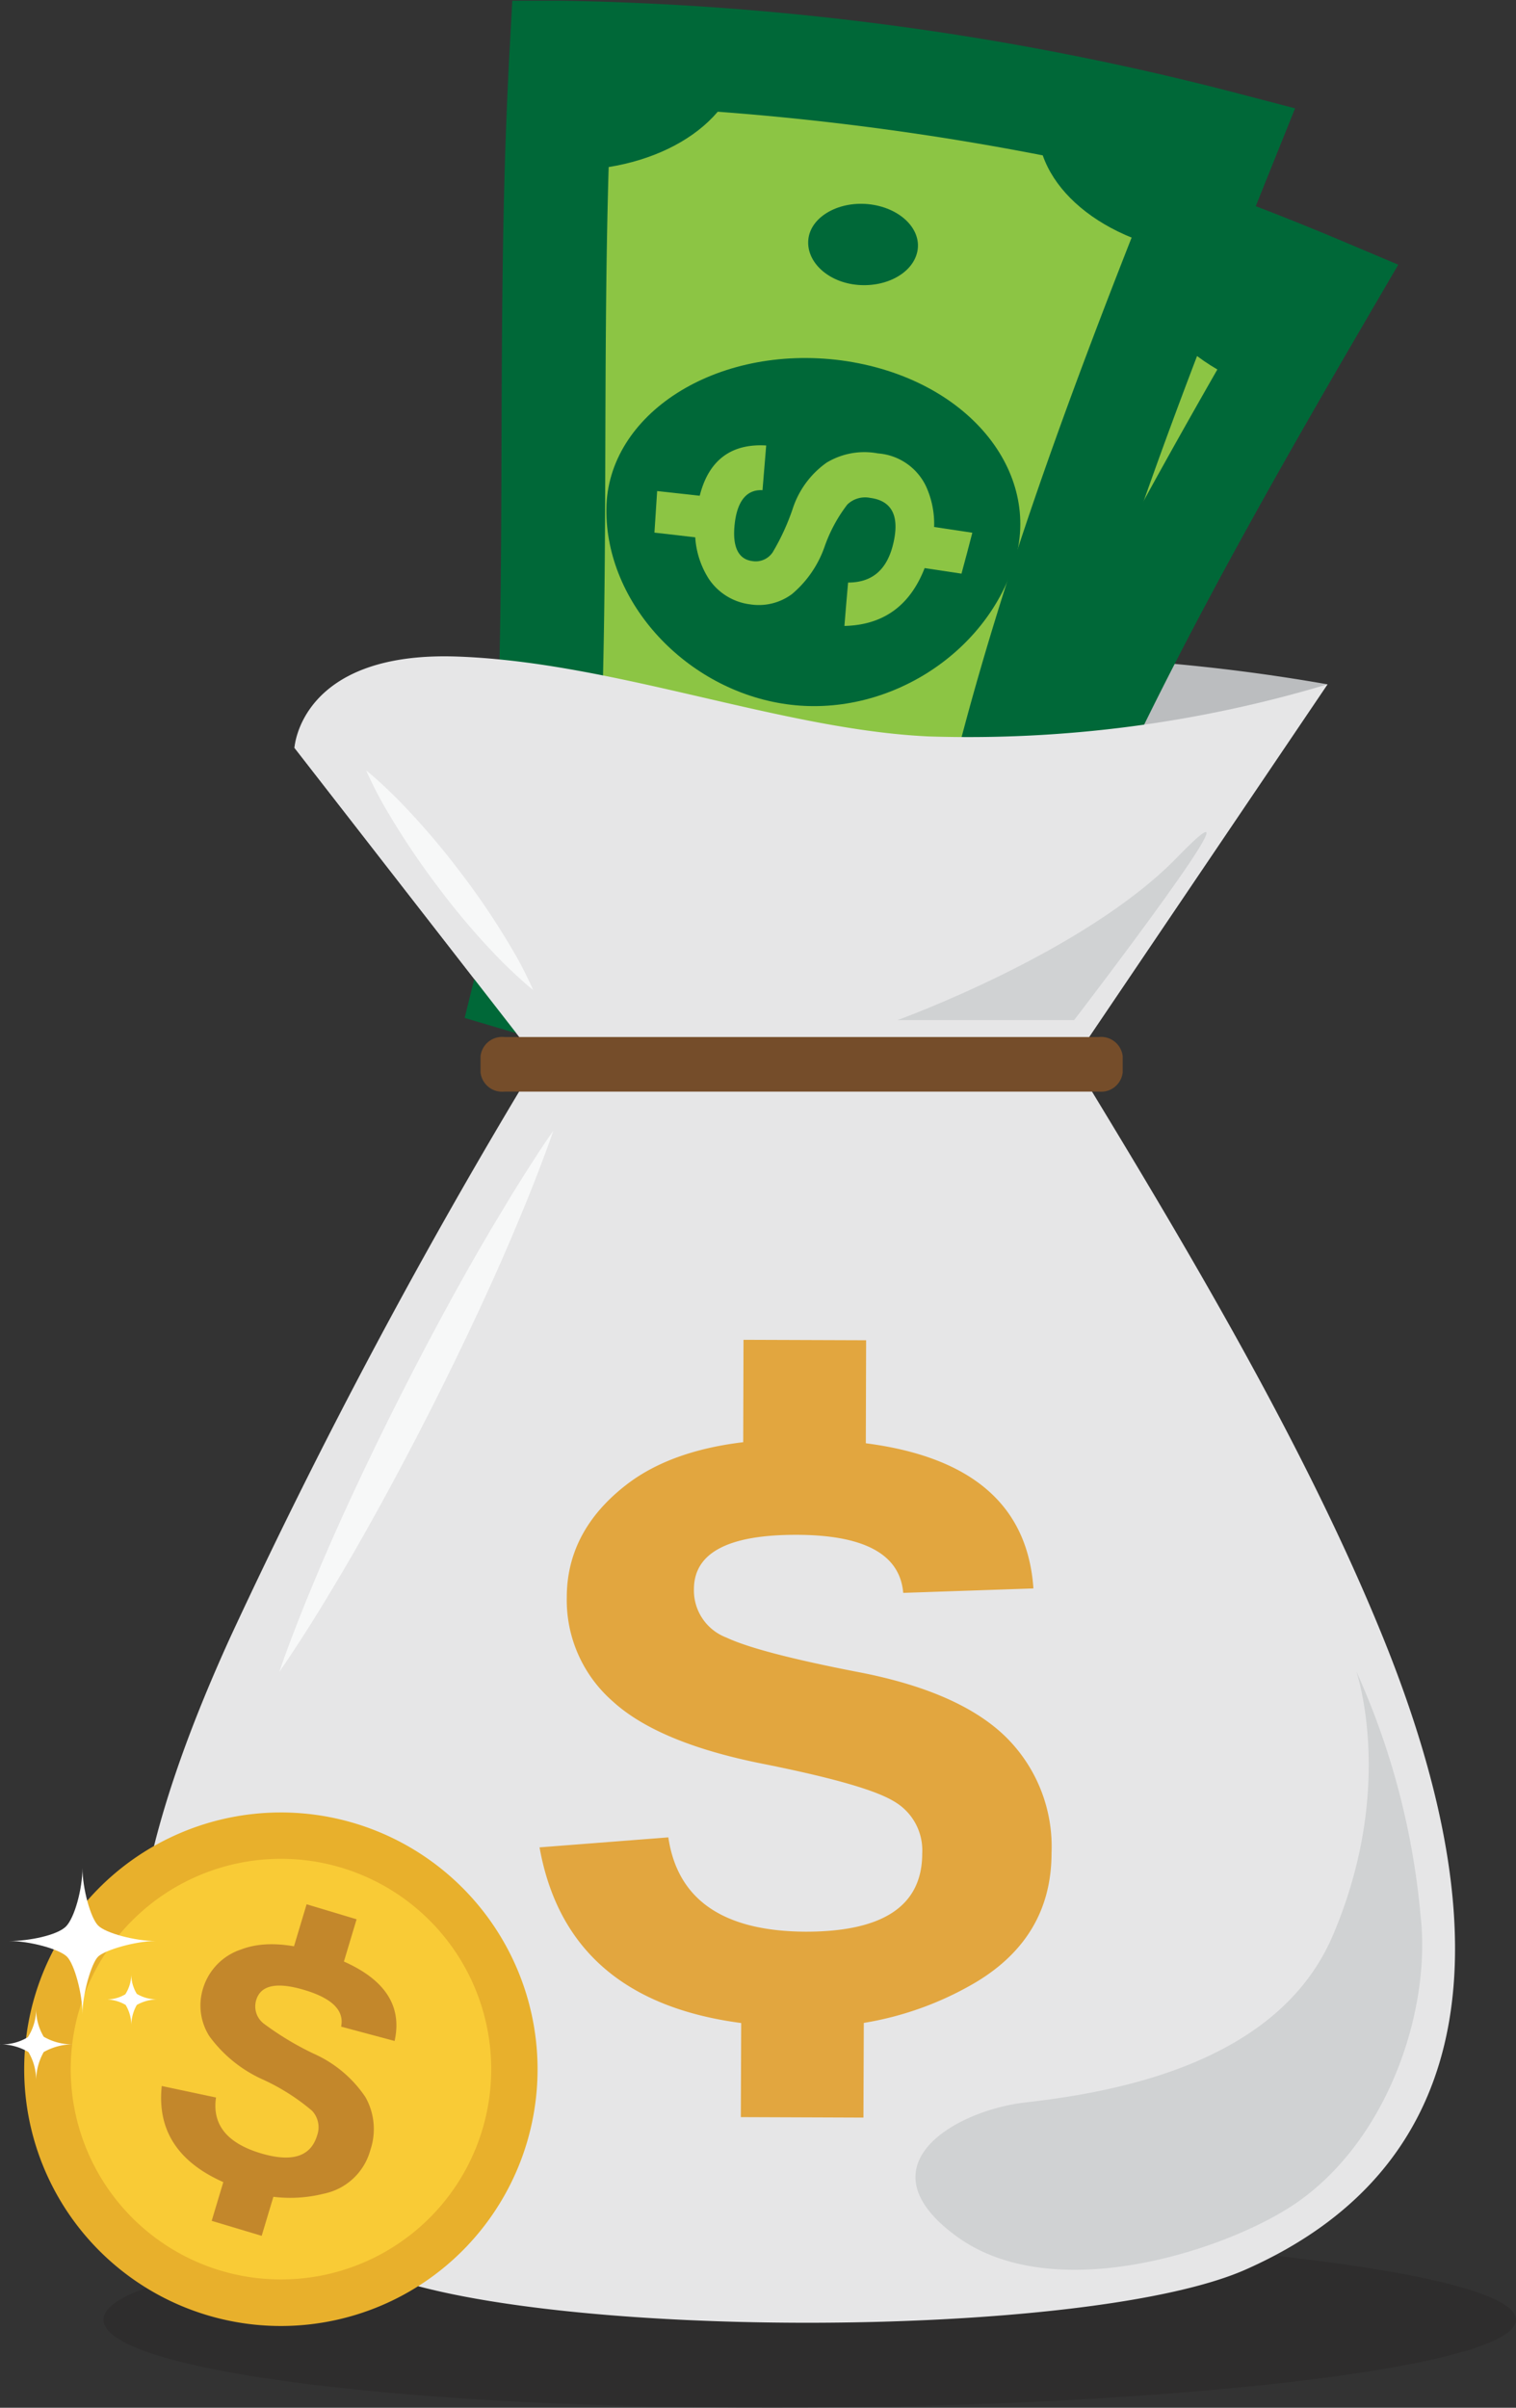 <svg xmlns="http://www.w3.org/2000/svg" viewBox="0 0 139.73 221.87"><rect x="0" y="0" width="139.73" height="221.87" fill="#333333" stroke="none"/><defs><style>.cls-1{fill:#bbbdbf;}.cls-2,.cls-4{fill:#8cc544;}.cls-2{stroke:#006838;stroke-miterlimit:10;stroke-width:9.57px;}.cls-3{fill:#006838;}.cls-5{fill:#221f1f;opacity:0.3;}.cls-6{fill:#e6e6e7;}.cls-7{fill:#e2a63f;}.cls-8{fill:#754d2a;}.cls-9{fill:#d0d2d3;}.cls-10{fill:#f7f8f8;}.cls-11{fill:#e8b02c;}.cls-12{fill:#f9cb36;}.cls-13{fill:#c3872b;}.cls-14{fill:#fff;}</style></defs><title>Asset 2</title><g id="Layer_2" data-name="Layer 2"><g id="Layer_1-2" data-name="Layer 1"><path class="cls-1" d="M49.56,97.74,27.14,68.91s.51-5.22,15-4.72,35.44-3.41,49-3.72a171.65,171.65,0,0,1,31.22,2.59L98.91,97.74Z"/><path class="cls-2" d="M122,26.68C107.8,51,94,75.66,86.32,101.69L48.57,90.51c6.51-26.3,8.49-52.93,14.1-80.9A258.78,258.78,0,0,1,122,26.68Z"/><path class="cls-3" d="M84.1,41.37C95.33,44.59,101,54.17,97.19,62.14S83.44,74.59,74.52,72,59.34,60.45,60.69,51.84,72.86,38.22,84.1,41.37Z"/><path class="cls-3" d="M48.57,90.51l10.07,3c1.59-5.53-1.86-11.38-7.73-13.06C50.21,83.81,49.44,87.17,48.57,90.51Z"/><path class="cls-4" d="M75.2,52.17c-1.44-.29-2.44.61-3,2.68s-.18,3.29,1.1,3.64a1.87,1.87,0,0,0,2-.53,21.11,21.11,0,0,0,2.4-3.67,8.44,8.44,0,0,1,3.7-3.78,6.9,6.9,0,0,1,4.81-.16,5.35,5.35,0,0,1,4,3.66,8.3,8.3,0,0,1-.33,5.56c-1.81,4.58-4.8,6.58-9,6.07.31-1.32.61-2.63.92-4,2.25.34,3.81-.7,4.71-3.15.85-2.3.33-3.74-1.58-4.29a2.33,2.33,0,0,0-2.17.3,13.62,13.62,0,0,0-2.62,3.59A9.9,9.9,0,0,1,76.53,62a5.11,5.11,0,0,1-4,.39,5.41,5.41,0,0,1-3.43-2.87,8.11,8.11,0,0,1-.36-5.69c1.07-4.57,3.56-6.51,7.36-5.72C75.82,49.49,75.51,50.83,75.2,52.17Z"/><path class="cls-4" d="M69.72,51.93c-.3,1.25-.61,2.5-.91,3.75l-4-1.07c.27-1.25.54-2.5.8-3.76Z"/><path class="cls-4" d="M93.77,58.82l-1.5,3.58-3.92-1.17c.46-1.21.93-2.42,1.4-3.63Z"/><path class="cls-3" d="M85.73,101.51q1.53-5,3.27-9.9a10.61,10.61,0,0,0-13.28,6.94Z"/><path class="cls-3" d="M121,26.3q-7.65-3.15-15.35-5.83c-2.49,5.65,2,12.23,10.06,15.23Q118.4,31,121,26.3Z"/><path class="cls-3" d="M62.67,9.61q-1,5.37-1.94,10.67c8.54,1.54,16.43-1.57,18.19-7.52Q70.89,10.92,62.67,9.61Z"/><path class="cls-3" d="M72.59,78.61a3.6,3.6,0,0,1,2.54,4.46A3.7,3.7,0,0,1,68,81,3.6,3.6,0,0,1,72.59,78.61Z"/><path class="cls-3" d="M88.85,27.54c2.76.79,4.35,3,3.6,5S89,35.34,86.38,34.61s-4.25-2.89-3.65-4.87S86.09,26.76,88.85,27.54Z"/><path class="cls-2" d="M112.9,13.24C102.39,39.37,92.29,65.72,88.39,92.59c-13-1.89-25.9-3.77-39-5.65,2.67-27,.81-53.61,2.36-82.09A259.57,259.57,0,0,1,112.9,13.24Z"/><path class="cls-3" d="M77.55,33.21c11.58,1.57,18.59,10.24,15.93,18.68s-11.83,14.29-21,13-16.68-9.27-16.59-18S66,31.7,77.55,33.21Z"/><path class="cls-3" d="M49.43,86.94l10.39,1.5c.77-5.7-3.48-11-9.53-11.82C50.08,80.06,49.81,83.5,49.43,86.94Z"/><path class="cls-4" d="M70.28,45.17c-1.46-.08-2.32,1-2.56,3.08s.3,3.28,1.61,3.45a1.88,1.88,0,0,0,1.89-.81,21,21,0,0,0,1.84-4,8.38,8.38,0,0,1,3.13-4.26,6.74,6.74,0,0,1,4.73-.85,5.34,5.34,0,0,1,4.44,3.05,8.32,8.32,0,0,1,.47,5.55c-1.14,4.79-3.81,7.2-8,7.3.11-1.35.22-2.69.34-4,2.28,0,3.67-1.24,4.21-3.8.51-2.39-.21-3.74-2.17-4a2.36,2.36,0,0,0-2.11.61A13.86,13.86,0,0,0,76,50.38a10,10,0,0,1-3,4.36,5.13,5.13,0,0,1-3.86.95,5.38,5.38,0,0,1-3.81-2.35,8.06,8.06,0,0,1-1.17-5.58c.4-4.67,2.59-6.94,6.46-6.71Z"/><path class="cls-4" d="M64.83,45.72l-.36,3.84c-1.38-.17-2.76-.32-4.15-.48.08-1.27.17-2.55.25-3.83Z"/><path class="cls-4" d="M89.62,49.09c-.33,1.26-.65,2.51-1,3.77l-4.05-.61c.28-1.26.57-2.53.86-3.79Z"/><path class="cls-3" d="M87.77,92.5q.81-5.15,1.83-10.27A10.62,10.62,0,0,0,77.44,91Z"/><path class="cls-3" d="M111.94,13c-5.35-1.35-10.68-2.54-16-3.58-1.65,6,3.71,11.82,12.14,13.63C109.35,19.7,110.66,16.35,111.94,13Z"/><path class="cls-3" d="M51.79,4.85q-.26,5.46-.4,10.83c8.68.31,16-3.9,16.94-10C62.86,5.19,57.34,4.92,51.79,4.85Z"/><path class="cls-3" d="M71.49,71.71a3.6,3.6,0,0,1,3.15,4.05,3.69,3.69,0,0,1-7.31-1A3.61,3.61,0,0,1,71.49,71.71Z"/><path class="cls-3" d="M80.27,18.84c2.84.39,4.73,2.38,4.27,4.39s-3,3.32-5.7,3-4.62-2.25-4.32-4.29S77.42,18.46,80.27,18.84Z"/><path class="cls-5" d="M139.73,213.76c0,4.48-32.6,8.11-68.55,8.11s-61.64-3.63-61.64-8.11,25.69-8.12,61.64-8.12S139.73,209.28,139.73,213.76Z"/><path class="cls-6" d="M49.56,97.74,27.14,68.91s.51-8.92,15-8.41S72,67.23,85.58,67.86a115,115,0,0,0,36.77-4.8L98.91,97.74Z"/><path class="cls-6" d="M127.41,150.73c-7.2-17.71-18.28-36.23-28.5-53H49.57a542.56,542.56,0,0,0-28.28,53C4.27,188,14,200.32,34,209.14c14.82,6.53,66,6.53,80.8,0C134.73,200.32,139.77,181.12,127.41,150.73Z"/><path class="cls-7" d="M83.25,146.78c-.3-3.55-3.57-5.34-9.84-5.35s-9.44,1.64-9.45,5a4.64,4.64,0,0,0,3,4.47q3,1.41,12.21,3.19T92.65,160a14.19,14.19,0,0,1,4.27,10.75q0,7.71-6.94,11.89a29.75,29.75,0,0,1-15.8,4.15q-21.5-.09-24.45-16.56l11.87-.92c.85,5.77,5.09,8.66,12.68,8.69Q85,178,85,170.8A5.2,5.2,0,0,0,82.41,166c-1.72-1.06-5.78-2.21-12.15-3.48s-11-3.19-13.8-5.76a12.38,12.38,0,0,1-4.22-9.57c0-4.09,1.85-7.56,5.5-10.38s9-4.22,15.91-4.19q20.66.06,21.6,13.75Z"/><polygon class="cls-7" points="79.8 133.78 68.5 133.74 68.53 123.46 79.83 123.5 79.8 133.78"/><rect class="cls-7" x="68.82" y="184.31" width="10.28" height="11.3" transform="translate(-116.29 263.2) rotate(-89.78)"/><path class="cls-8" d="M103.48,98.81a2,2,0,0,1-2.2,1.78H46.49a2,2,0,0,1-2.2-1.78V97.34a2,2,0,0,1,2.2-1.78h54.79a2,2,0,0,1,2.2,1.78Z"/><path class="cls-9" d="M88.26,206.14c9.12,6.56,25.4,1,31.43-3.29,8.38-5.94,12.21-17.79,11.25-26.26a69.47,69.47,0,0,0-5.72-22.11c-1.21-2.81,4.16,8.55-2.37,23.86-4.87,11.42-19,14.34-28.3,15.39C88,194.47,79.19,199.61,88.26,206.14Z"/><path class="cls-9" d="M82.72,94S100,87.77,108.5,79C118.12,69.09,99,94,99,94Z"/><path class="cls-10" d="M33.75,71s.33.25.86.72,1.27,1.16,2.11,2a69.5,69.5,0,0,1,5.71,6.65,69,69,0,0,1,4.88,7.28c.6,1,1.06,1.94,1.37,2.58s.47,1,.47,1-.33-.25-.86-.72-1.27-1.15-2.12-2a66.41,66.41,0,0,1-5.7-6.65,72.27,72.27,0,0,1-4.88-7.28c-.59-1-1.06-1.93-1.37-2.57S33.75,71,33.75,71Z"/><path class="cls-10" d="M51,104.2s-.28.84-.82,2.28-1.32,3.49-2.34,5.9c-2,4.86-4.94,11.2-8.1,17.44s-6.53,12.35-9.26,16.84c-1.34,2.25-2.53,4.1-3.38,5.39s-1.35,2-1.35,2,.27-.84.81-2.28,1.32-3.49,2.34-5.91c2-4.86,4.94-11.2,8.1-17.43s6.53-12.35,9.27-16.84c1.34-2.26,2.53-4.1,3.37-5.39S51,104.2,51,104.2Z"/><path class="cls-11" d="M48.58,197.38a23.66,23.66,0,1,1-16-29.4A23.67,23.67,0,0,1,48.58,197.38Z"/><path class="cls-12" d="M44.48,196.17a19.38,19.38,0,1,1-13.09-24.09A19.39,19.39,0,0,1,44.48,196.17Z"/><path class="cls-13" d="M31.44,186.75q.46-2.22-3.36-3.37t-4.46.9a2,2,0,0,0,.69,2.19,27.36,27.36,0,0,0,4.6,2.77,11.25,11.25,0,0,1,4.77,4,6,6,0,0,1,.45,4.9,5.6,5.6,0,0,1-4.27,4,12.7,12.7,0,0,1-6.95-.21q-8.76-2.64-8-9.71l5,1.06Q19.36,197,24,198.41q4.35,1.31,5.23-1.64a2.22,2.22,0,0,0-.47-2.27,19.49,19.49,0,0,0-4.54-2.88,12.36,12.36,0,0,1-4.93-4,5.28,5.28,0,0,1-.57-4.41,5.44,5.44,0,0,1,3.5-3.57q2.75-1.06,7,.21,8.42,2.52,7.15,8.22Z"/><rect class="cls-13" x="27.75" y="175.84" width="4.37" height="4.81" transform="translate(-149.39 155.68) rotate(-73.29)"/><rect class="cls-13" x="20.25" y="200.85" width="4.37" height="4.81" transform="translate(-178.68 166.29) rotate(-73.29)"/><path class="cls-14" d="M7.6,185.6c0-1.86.82-4.69,1.44-5.3s3.43-1.43,5.29-1.44c-1.86,0-4.59-.72-5.29-1.43S7.6,174,7.6,172.13c0,1.91-.72,4.58-1.52,5.39s-3.4,1.34-5.21,1.34c1.86,0,4.6.74,5.3,1.44S7.6,183.74,7.6,185.6Z"/><path class="cls-14" d="M12.1,186.64a3.89,3.89,0,0,1,.51-1.89,3.93,3.93,0,0,1,1.88-.51,3.64,3.64,0,0,1-1.88-.51,3.48,3.48,0,0,1-.51-1.88,3.47,3.47,0,0,1-.55,1.92,3.34,3.34,0,0,1-1.85.47,3.7,3.7,0,0,1,1.88.51A3.61,3.61,0,0,1,12.1,186.64Z"/><path class="cls-14" d="M3.33,191.71a5.42,5.42,0,0,1,.7-2.62,5.53,5.53,0,0,1,2.62-.71,5.16,5.16,0,0,1-2.62-.7,5,5,0,0,1-.7-2.62,4.83,4.83,0,0,1-.76,2.66,4.57,4.57,0,0,1-2.57.66,5.16,5.16,0,0,1,2.62.71A5.06,5.06,0,0,1,3.33,191.71Z"/></g></g></svg>